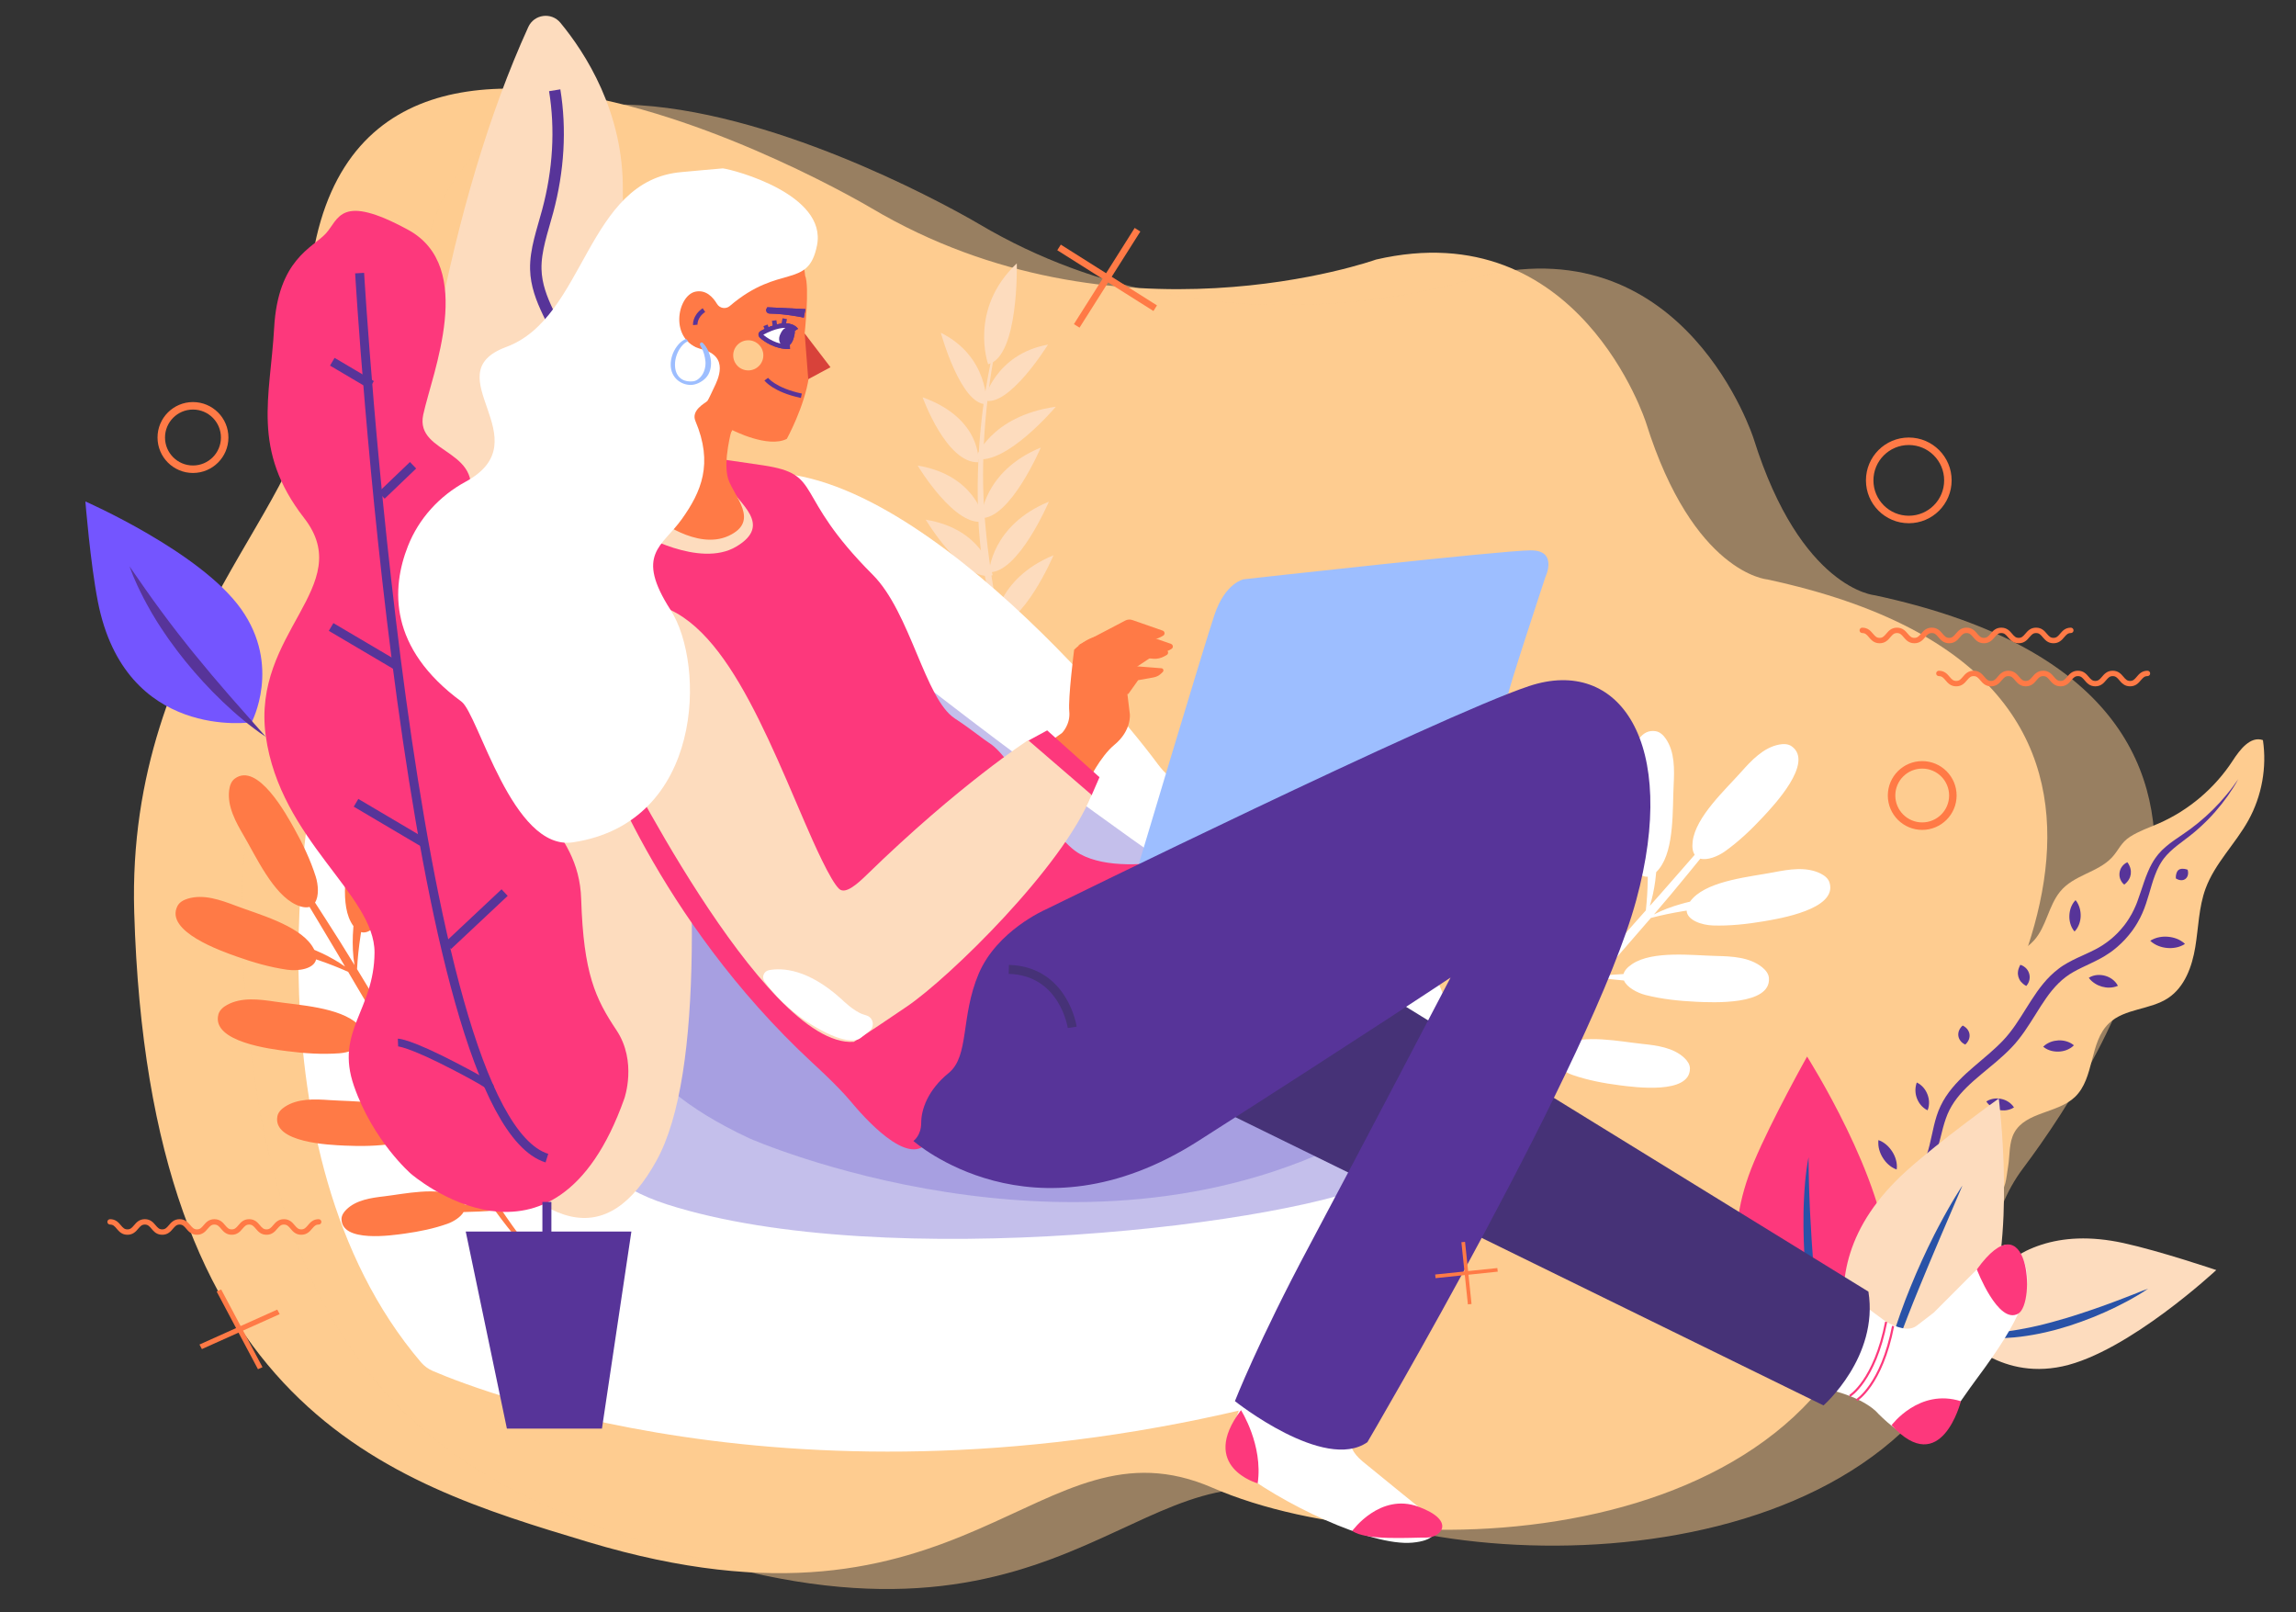 <?xml version="1.0" encoding="utf-8"?>
<!-- Generator: Adobe Illustrator 23.0.0, SVG Export Plug-In . SVG Version: 6.00 Build 0)  -->
<svg version="1.1" xmlns="http://www.w3.org/2000/svg" xmlns:xlink="http://www.w3.org/1999/xlink" x="0px" y="0px"
	 viewBox="0 0 4345.2 3051" style="enable-background:new 0 0 4345.2 3051;" xml:space="preserve">
<rect x="0" y="0" width="4345.2" height="3051" fill="#333333" stroke="none"/>
<style type="text/css">
	.st0{fill:#573499;}
	.st1{fill:#7455FF;}
	.st2{fill:#FF7A46;}
	.st3{fill:#FD387C;}
	.st4{fill:#FECC90;}
	.st5{fill:#9DBEFF;}
	.st6{opacity:0.5;fill:#FECC90;}
	.st7{fill:#FFFFFF;}
	.st8{fill:#2952A7;}
	.st9{fill:#FDDCBE;}
	.st10{opacity:0.5;fill:#8B80D8;}
	.st11{fill:none;stroke:#FF7A46;stroke-width:14.173;stroke-miterlimit:10;}
	.st12{fill:#463277;}
	.st13{fill:#D8423A;}
	.st14{fill:none;stroke:#573499;stroke-width:21.622;stroke-miterlimit:10;}
	.st15{fill:none;stroke:#573499;stroke-width:17.008;stroke-miterlimit:10;}
	.st16{fill:none;stroke:#573499;stroke-width:14.609;stroke-miterlimit:10;}
	.st17{fill:none;stroke:#463277;stroke-width:17.008;stroke-miterlimit:10;}
	.st18{fill:none;stroke:#573499;stroke-width:8.504;stroke-miterlimit:10;}
	.st19{fill:none;stroke:#FD387C;stroke-width:4;stroke-miterlimit:10;}
</style>
<g id="Camada_1">
	<rect x="-1397.9" y="112.6" class="st0" width="403.5" height="403.5"/>
	<rect x="-1397.9" y="594" class="st1" width="403.5" height="403.5"/>
	<rect x="-1397.9" y="1115.7" class="st2" width="403.5" height="403.5"/>
	<rect x="-864.1" y="1255" class="st3" width="403.5" height="403.5"/>
	<rect x="-1397.9" y="1617.2" class="st4" width="403.5" height="403.5"/>
	<rect x="-1397.9" y="2118.7" class="st5" width="403.5" height="403.5"/>
</g>
<g id="Camada_2">
	<path class="st4" d="M3625.2,2180.6c164.2-218.9,589.5-897.1-280.8-1084.2c0,0-139.8-11.2-229.2-296.3c0,0-126.8-398-511.2-308.9
		c0,0-492.4,176.5-954.6-97.2c0,0-1150.2-685.6-1063.2,329.9c18.4,215.2-347.8,473.3-332.2,1002
		c27.7,941.4,479.4,1077.6,858.2,1191.7c724.4,218.1,850.2-246.7,1182.6-102.3c371,161.1,1211.7,113.9,1272.4-486.6
		C3572.5,2275,3592.8,2223.8,3625.2,2180.6z"/>
	<path class="st6" d="M3828.8,2210.6c164.2-218.9,589.5-897.1-280.8-1084.2c0,0-139.8-11.2-229.2-296.3c0,0-126.8-398-511.2-308.9
		c0,0-492.4,176.5-954.6-97.2c0,0-1150.2-685.6-1063.2,329.9c18.4,215.2-347.8,473.3-332.2,1002
		c27.7,941.4,479.4,1077.6,858.2,1191.7c724.4,218.1,850.2-246.7,1182.6-102.3c371,161.1,1211.7,113.9,1272.4-486.6
		C3776,2305,3796.3,2253.8,3828.8,2210.6z"/>
	<path class="st7" d="M3062.7,2190c1.2-6.7-1.9-13.5-5.9-19.1c-14.9-20.5-41-29-65.4-36.3c-35.1-10.5-94.3-34.9-131.2-22.7
		c-9.5,3.1-15,7.3-17.7,11.9c-18.7-1.1-37.4-1.2-56.1,0.2c19.2-24.1,39.3-47.6,59.6-70.7l44.1-49.5c16.8-0.4,33.4-0.6,50-0.2
		c3,13.6,21.6,25.6,36.8,30.8c28.6,9.8,58.9,15.5,88.8,19.3c27.6,3.5,132.8,17.9,132.5-31.9c0-7.7-4.9-14.6-10.5-19.9
		c-20.8-19.6-51.5-23.6-79.9-26.6c-41-4.3-111.6-19.1-150,2.1c-7,3.9-11.7,7.9-14.6,12c-0.2,0-0.4,0-0.5,0
		c-16.1,1.6-32.1,4.3-47.6,8.7l39.3-44.1l87.9-99.6c1.3-1.5,2.6-3,3.9-4.5c15.7,2.4,31.5,4.1,47.2,5.5c5.6,13.1,25.2,23.4,40.8,27.4
		c31.1,7.9,63.8,11.3,95.8,12.8c29.6,1.3,142.2,7.5,137.7-45.2c-0.7-8.2-6.5-15-12.9-20.2c-23.7-19-56.6-20.6-87-21.3
		c-43.8-1-119.9-10.6-158.7,15.2c-9.8,6.5-14.9,12.9-16.6,19c-14.4,0.8-28.9,1.8-43.3,3.4c31.7-36.5,63.5-72.8,95.1-109.5
		c20.2-5.3,40.4-9.5,60.7-12.8c2.3-0.4,4.7-0.7,7-1.1c0.7,18.3,29,27.4,49.2,28.1c32.1,1.1,64.7-2.5,96.3-7.8
		c29.2-5,140.6-22.8,124.9-73.4c-2.4-7.8-9.5-13.3-16.8-17c-27.2-13.5-59.6-8.1-89.5-2.3c-43,8.3-119.4,15.1-151.9,48.5
		c-2.4,2.4-4.3,4.8-5.9,7c-5.5,1.3-10.9,2.6-16.3,4.2c-17.8,5-35.4,11.4-51.8,19.9c22-25.7,43.9-51.6,65.3-78
		c7.5-9.1,14.9-18.3,22.4-27.5c13.7,3.6,33.5-4.5,46.4-13.7c26.2-18.6,49.9-41.2,71.8-64.7c20.2-21.7,97.8-103.5,54.7-134.2
		c-6.7-4.8-15.6-4.8-23.7-3.3c-29.9,5.8-52.3,29.8-72.5,52.5c-29.1,32.7-85.7,84.5-91.2,130.8c-1.4,11.8,0.2,19.9,3.9,25.2
		c-7.5,8.6-14.9,17.2-22.4,25.7l-43.7,49.9l-18.8,21.1c4.8-15.3,8-31.2,10.2-47.1c0.7-5.6,1.3-11.2,1.8-16.7c2-1.9,4-4.2,6.1-6.9
		c28.6-36.8,24.6-113.4,26.9-157.2c1.5-30.4,2.4-63.2-14.8-88.3c-4.6-6.8-11.1-13-19.2-14.3c-52.3-8.4-54.4,104.4-55.3,134
		c-0.9,32,0.1,64.8,5.7,96.5c3.5,19.9,16.4,46.7,34.7,44.8c0,2.4,0,4.7-0.1,7.1c-0.4,18.9-1.5,37.7-3.6,56.7l-17.8,20l-83.2,94.2
		c-0.3-16-1.3-31.8-2.7-47.6c5.8-2.6,11.4-8.5,16.5-19.1c20.1-42,0-116.1-7.1-159.3c-4.9-30-11.1-62.3-33.2-83.2
		c-6-5.6-13.6-10.4-21.8-9.9c-52.9,2.9-31,113.5-25.6,142.6c5.9,31.5,13.9,63.3,26,93.1c6.1,14.9,19,32.9,32.8,36.6
		c3.8,16.5,8,32.8,13,49.1l-2.7,3.1c-42.1,48.3-84.2,96.5-125.8,145.2c3.6-19.3,4.5-39.1,3.6-58.8c0-0.2,0-0.4,0-0.5
		c3.6-3.4,7-8.6,9.9-16.1c15.6-40.9-8.9-108.8-18.8-148.8c-6.9-27.8-15.1-57.6-37.5-75.4c-6-4.8-13.5-8.7-21.2-7.6
		c-49.4,6.7-20.4,108.8-13.1,135.7c7.9,29.1,17.8,58.3,31.5,85.3c7.2,14.2,21.7,31,35.6,32.1c3.1,18.7,5.5,37.7,7.7,57
		c-15.2,17.8-30.3,35.6-45.3,53.6c-19.7,23.8-39,48-57.2,73c-1.2-18.9-3.9-37.5-7.6-56c4.2-3.3,7.5-9.4,9.3-19.2
		c6.9-38.3-25.5-93.5-40.8-126.7c-10.6-23.1-22.6-47.7-45-59.7c-6-3.2-13.2-5.4-19.7-3.2c-41.9,13.9,0,98.3,10.8,120.5
		c11.7,24.1,25.1,47.9,41.4,69.2c7.2,9.4,19.1,19.4,30,21.8c0.1,0.3,0.2,0.6,0.3,0.9c6.3,17.9,12.7,35.8,20.5,53.5
		c-7.7,10.6-15.2,21.2-22.5,32.1c-24.7,37-46.7,76-63.4,117.1c26.1-51.1,58.6-97.8,94.1-142.4c18.5,5.1,37,8.9,55.4,12.7
		c0.3,0.1,0.6,0.1,1,0.2c3.8,10.4,15.5,20.8,25.7,26.6c23.3,13.2,48.9,23.2,74.3,31.4C2965.5,2203.7,3054.8,2233.5,3062.7,2190z"/>
	<g>
		<path class="st4" d="M3463.7,2172.5c28-20.8,68.2-27.3,86.3-57.2c8.2-13.5,10.3-29.6,14.6-44.7c10.9-37.6,37.2-70.4,71.6-89.1
			c20.3-11.1,43.9-18,58.7-35.7c19.8-23.7,17.7-59.3,34.2-85.5c26.3-41.6,88.5-44.5,121-81.6c22.8-26,26.7-64.3,48.4-91.2
			c25.9-32.1,71.3-36.1,98.3-64.9c12.8-13.7,16.8-28.1,34.6-39.4c16.6-10.6,35.9-17.2,53.9-25c56.9-24.9,106.3-66.8,140.2-118.9
			c13.6-20.9,33.5-47,57.1-38.8c7.7,51.6-2.1,105.7-27.3,151.4c-24.7,44.8-63.7,81.7-81.3,129.7c-12.9,35.2-13.3,73.5-19.4,110.5
			c-6.1,37-20.1,75.7-51.3,96.4c-34,22.6-82.1,19.5-111.8,47.6c-37.9,35.8-27,104.1-64.9,139.9c-32.8,30.9-92.7,27.7-114.5,67.2
			c-10.6,19.3-8.1,42.8-11.8,64.5c-4,23.7-3.2,40.1-20.4,58.5c-15.2,16.2-37.4,26.1-45.7,48.2c-5.7,15.1-2.2,32-3.4,48
			c-3.7,48.9-49.5,83.1-93.7,104.4c-33,15.9-70.4,28.6-105.9,19.3c-31.2-8.2-55.4-32.1-78-55.1c-39-39.8-55.8-74.7-49.9-131.8
			C3407.9,2253.8,3425.7,2200.6,3463.7,2172.5z"/>
		<g>
			<path class="st0" d="M3513.7,2409c3-12.3,6.8-24.4,11.2-36.3c4.5-11.9,9.6-23.5,15.3-34.9c11.5-22.7,25.6-44.2,42-63.9
				c8.2-9.9,16.9-19.1,25.2-28.5c4.2-4.7,8.2-9.4,12.2-14.1c3.9-4.8,7.6-9.7,11-14.7c3.5-5,6.5-10.2,9.2-15.5c0.6-1.3,1.4-2.6,1.9-4
				l1.8-4.1c0.6-1.4,1.1-2.8,1.6-4.2c0.5-1.4,1.1-2.8,1.5-4.2c3.9-11.4,6.5-23.4,9.2-35.7c2.7-12.3,5.3-24.9,9.4-37.5
				c2.1-6.3,4.4-12.6,7.4-18.7c2.9-6.1,6.2-11.9,9.9-17.6c7.4-11.2,15.9-21.4,25-30.7c9.1-9.4,18.7-18,28.4-26.3
				c9.6-8.3,19.4-16.4,28.7-24.5c9.4-8.2,18.4-16.5,26.7-25.3c8.3-8.8,15.6-18.2,22.6-28.3c7-10.1,13.6-20.6,20.3-31.4
				c6.7-10.7,13.6-21.5,21.1-32.2c7.6-10.6,15.9-21,25.6-30.4c4.9-4.7,9.9-9.1,15.4-13.2c5.4-4.2,11.2-7.7,17-11
				c11.6-6.5,23.4-11.7,34.8-16.9c5.7-2.6,11.3-5.2,16.6-8l4-2.1l3.9-2.2c1.3-0.7,2.5-1.5,3.8-2.3c1.3-0.8,2.5-1.5,3.8-2.4
				c5-3.2,9.7-6.8,14.4-10.6c4.6-3.8,9-7.8,13.2-12.1c4.1-4.3,8.1-8.8,11.8-13.5c0.9-1.2,1.8-2.4,2.7-3.6c0.9-1.2,1.8-2.4,2.6-3.6
				l2.5-3.7l2.4-3.8c3.2-5.1,6.1-10.3,8.6-15.7c1.3-2.7,2.5-5.5,3.7-8.2l1.7-4.2c0.6-1.4,1.1-2.8,1.6-4.3c4.3-11.5,8-23.5,12.2-35.6
				c2.1-6.1,4.3-12.1,6.9-18.2c1.2-3,2.7-6,4-9c0.7-1.5,1.5-2.9,2.3-4.4l1.1-2.2l1.3-2.2l2.5-4.3l2.8-4.2c0.9-1.4,1.9-2.7,3-4.1
				c1-1.3,2-2.7,3.1-4c4.3-5.2,9.1-9.9,14.1-14.1c10-8.6,20.7-15.7,31.1-22.7c20.8-13.9,40.1-29.7,58-47.4
				c8.9-8.8,17.4-18.1,25.4-27.8c8.1-9.6,15.6-19.7,22.8-30.1c-6.1,11.1-12.9,21.7-20.2,32.1c-7.4,10.3-15.3,20.3-23.7,29.9
				c-8.4,9.6-17.3,18.7-26.7,27.3c-2.3,2.2-4.7,4.3-7.1,6.4c-2.4,2.1-4.9,4.1-7.3,6.2l-7.5,6c-2.5,2-5,3.9-7.6,5.8
				c-10.1,7.7-20.1,15-28.9,23.4c-4.4,4.2-8.5,8.5-12,13.2c-0.9,1.2-1.7,2.4-2.6,3.6c-0.9,1.2-1.7,2.4-2.4,3.7l-2.3,3.8l-2.1,3.9
				l-1,2l-1,2c-0.6,1.4-1.3,2.7-1.9,4.1c-1.1,2.8-2.4,5.5-3.4,8.4c-2.2,5.7-4.1,11.5-5.9,17.5c-3.6,11.9-6.9,24.1-11.1,36.4
				c-4.1,12.3-9.4,24.7-16.2,36.1l-2.6,4.3l-2.7,4.2c-0.9,1.4-1.9,2.8-2.8,4.1c-1,1.3-1.9,2.7-2.9,4c-4,5.3-8.3,10.4-12.8,15.3
				c-4.6,4.8-9.3,9.5-14.4,13.8c-1.2,1.1-2.6,2.1-3.8,3.2c-1.3,1-2.6,2.1-3.9,3.1l-4,3l-4.1,2.8c-1.4,1-2.8,1.9-4.2,2.7
				c-1.4,0.9-2.8,1.8-4.2,2.7l-4.3,2.5l-4.3,2.4c-5.8,3.1-11.6,5.9-17.4,8.7c-11.5,5.5-22.8,10.6-33.1,16.5
				c-5.2,3-10.1,6.1-14.7,9.7c-4.7,3.5-9,7.4-13.2,11.5c-8.4,8.3-16,17.6-23,27.6c-7.1,10-13.6,20.5-20.3,31.2
				c-6.7,10.7-13.5,21.5-20.9,32.2c-1.9,2.7-3.7,5.3-5.7,7.9c-2,2.6-3.9,5.3-6,7.8c-4.1,5.2-8.4,10.2-13,14.9
				c-9.1,9.5-18.7,18.2-28.4,26.5c-9.7,8.3-19.5,16.3-29.1,24.3c-9.6,8-18.9,16.1-27.6,24.7c-8.7,8.6-16.6,17.6-23.3,27.4
				c-3.3,4.9-6.4,10-9,15.2c-2.7,5.2-4.9,10.7-6.9,16.3c-4,11.3-7,23.3-10,35.6c-3,12.3-6.3,24.8-11,37.2c-0.6,1.5-1.2,3.1-1.9,4.6
				c-0.7,1.5-1.3,3.1-2,4.6l-2.2,4.5c-0.7,1.5-1.6,2.9-2.4,4.4c-3.2,5.8-6.9,11.4-10.8,16.7c-7.9,10.5-16.6,20-25.6,29.1
				c-8.9,9.1-17.9,17.8-26.4,27c-16.9,18.2-31.9,38.4-44.7,59.9c-6.4,10.7-12.3,21.9-17.5,33.3
				C3522.5,2385.4,3517.8,2397.1,3513.7,2409z"/>
		</g>
		<g>
			<path class="st0" d="M4026.1,1631.6c0.9,1.2,1.6,2.2,2.2,3.3c0.6,1.1,1.1,2.1,1.6,3.1c0.9,2,1.6,3.9,2,5.7
				c0.9,3.7,1,7.1,0.6,10.4c-0.5,3.3-1.5,6.6-3.4,9.8c-0.9,1.6-2.1,3.3-3.5,4.9c-0.7,0.8-1.5,1.7-2.4,2.5c-0.9,0.8-1.9,1.7-3.1,2.6
				c-2.3-1.8-3.8-3.7-5-5.6c-1.2-1.9-2.1-3.8-2.8-5.7c-1.3-3.8-1.5-7.7-1-11.4c0.5-3.7,1.8-7.4,4.1-10.7c1.1-1.7,2.6-3.3,4.2-4.8
				C4021.5,1634.1,4023.4,1632.7,4026.1,1631.6z"/>
		</g>
		<g>
			<path class="st0" d="M3928,1703.3c1.1,1.3,2,2.5,2.8,3.8c0.8,1.3,1.5,2.5,2.1,3.8c1.2,2.5,2.2,5,2.9,7.5c1.4,5,2,10,1.9,14.9
				c-0.1,5-1,9.9-2.7,14.8c-0.9,2.5-2,4.9-3.4,7.3c-0.7,1.2-1.5,2.4-2.4,3.7c-0.9,1.2-1.9,2.4-3.1,3.6c-1.2-1.3-2-2.5-2.9-3.8
				c-0.8-1.3-1.5-2.5-2.2-3.8c-1.2-2.5-2.2-5-2.9-7.5c-1.4-5-2-10-1.8-14.9c0.2-5,1-9.9,2.7-14.8c0.9-2.5,2-4.9,3.4-7.3
				c0.7-1.2,1.5-2.4,2.4-3.7C3925.9,1705.7,3926.8,1704.5,3928,1703.3z"/>
		</g>
		<g>
			<path class="st0" d="M4117.8,1662.2c-0.2-5,0.5-8.1,1.4-10.6c0.9-2.5,2.2-4.3,3.9-5.5c1.7-1.3,3.7-2,6.4-2.2
				c2.7-0.1,5.8,0.2,10.6,1.8c1.4,4.8,1,8.2,0.2,11.1c-0.9,2.8-2.5,4.9-4.5,6.4c-2,1.5-4.5,2.4-7.5,2.4
				C4125.3,1665.5,4122,1664.9,4117.8,1662.2z"/>
		</g>
		<g>
			<path class="st0" d="M4069.4,1780.3c1.5-1.1,2.9-1.9,4.4-2.6c1.4-0.7,2.9-1.3,4.3-1.9c2.9-1.1,5.7-1.9,8.5-2.4
				c5.6-1.1,11.1-1.3,16.6-0.8c5.5,0.5,10.9,1.7,16.2,3.7c2.7,1,5.3,2.3,7.9,3.9c1.3,0.8,2.6,1.6,3.9,2.6c1.3,1,2.6,2,3.8,3.3
				c-1.5,1.1-2.9,1.9-4.4,2.6c-1.4,0.7-2.9,1.3-4.3,1.9c-2.9,1.1-5.7,1.9-8.5,2.4c-5.6,1.1-11.1,1.3-16.6,0.8
				c-5.5-0.5-10.9-1.7-16.2-3.8c-2.7-1-5.3-2.3-7.9-3.9c-1.3-0.8-2.6-1.6-3.9-2.6C4072,1782.7,4070.7,1781.6,4069.4,1780.3z"/>
		</g>
		<g>
			<path class="st0" d="M3953.1,1850.2c2.8-1.8,5.4-2.8,8.1-3.7c2.6-0.8,5.2-1.3,7.8-1.5c5.1-0.4,10.1,0.1,14.8,1.4
				c4.7,1.3,9.3,3.4,13.4,6.4c2.1,1.5,4.1,3.3,5.9,5.3c1.8,2.1,3.6,4.3,5.1,7.3c-1.5,0.7-3,1.2-4.4,1.6c-1.4,0.4-2.8,0.7-4.1,1
				c-2.7,0.5-5.2,0.8-7.7,0.8c-4.9,0.1-9.5-0.6-14-1.8c-4.5-1.3-8.8-3.1-12.9-5.7c-2.1-1.3-4.1-2.8-6.2-4.6c-1-0.9-2-1.8-3-2.9
				C3955.1,1852.8,3954.1,1851.6,3953.1,1850.2z"/>
		</g>
		<g>
			<path class="st0" d="M3823.6,1825.7c2.8,0.8,4.8,1.9,6.7,3.2c1.8,1.2,3.4,2.6,4.7,4c2.6,2.9,4.3,6.2,5.3,9.7
				c1,3.5,1.2,7.2,0.5,11c-0.4,1.9-1,3.9-1.9,5.9c-1,2-2.2,4-4.1,6.2c-1.3-0.6-2.4-1.3-3.4-2c-1-0.7-1.9-1.4-2.7-2
				c-1.6-1.4-3-2.8-4.2-4.2c-2.3-2.9-3.8-5.9-4.7-9.1c-0.9-3.2-1.2-6.5-0.7-10.2c0.2-1.8,0.7-3.8,1.4-5.8c0.4-1,0.8-2.1,1.3-3.2
				C3822.2,1828,3822.8,1826.9,3823.6,1825.7z"/>
		</g>
		<g>
			<path class="st0" d="M3866.7,1980.7c1.2-1.2,2.3-2.2,3.5-3.1c1.2-0.9,2.4-1.7,3.5-2.4c2.4-1.4,4.7-2.6,7.1-3.5
				c4.8-1.8,9.6-2.7,14.5-3c4.9-0.2,9.7,0.2,14.7,1.6c2.5,0.7,4.9,1.6,7.4,2.8c1.2,0.6,2.5,1.3,3.7,2.1c1.3,0.8,2.5,1.7,3.8,2.8
				c-1.2,1.2-2.3,2.2-3.5,3.1c-1.2,0.9-2.4,1.7-3.5,2.4c-2.4,1.4-4.7,2.6-7.1,3.5c-4.8,1.8-9.6,2.7-14.5,2.9
				c-4.9,0.2-9.7-0.3-14.7-1.6c-2.5-0.7-4.9-1.6-7.4-2.8c-1.2-0.6-2.5-1.3-3.7-2.1C3869.3,1982.7,3868,1981.8,3866.7,1980.7z"/>
		</g>
		<g>
			<path class="st0" d="M3714.4,1940.6c1.2,0.6,2.3,1.2,3.2,1.8c1,0.6,1.8,1.3,2.5,1.9c1.5,1.3,2.8,2.7,3.7,4.1
				c2,2.8,3.1,5.7,3.5,8.7c0.4,3,0.1,6.1-1,9.3c-0.6,1.6-1.4,3.2-2.5,4.9c-0.6,0.8-1.2,1.7-1.9,2.6c-0.7,0.9-1.6,1.7-2.6,2.7
				c-1.2-0.6-2.3-1.2-3.3-1.8c-1-0.6-1.8-1.3-2.6-1.9c-1.5-1.3-2.8-2.7-3.7-4.1c-2-2.8-3.1-5.7-3.5-8.7c-0.4-3-0.1-6.1,1-9.3
				c0.6-1.6,1.4-3.2,2.5-4.9c0.6-0.8,1.2-1.7,1.9-2.6C3712.5,1942.4,3713.4,1941.5,3714.4,1940.6z"/>
		</g>
		<g>
			<path class="st0" d="M3759.1,2084.3c1.3-0.9,2.6-1.6,3.9-2.2c1.3-0.6,2.5-1.1,3.7-1.5c2.5-0.8,4.9-1.4,7.2-1.7
				c4.7-0.6,9.2-0.4,13.6,0.6c4.4,0.9,8.6,2.5,12.6,5c2,1.2,4,2.7,5.9,4.5c0.9,0.9,1.9,1.8,2.8,2.9c0.9,1,1.8,2.2,2.7,3.6
				c-1.3,0.9-2.6,1.6-3.9,2.2c-1.3,0.6-2.5,1.1-3.8,1.5c-2.5,0.8-4.9,1.4-7.2,1.7c-4.7,0.6-9.2,0.3-13.6-0.6
				c-4.4-1-8.6-2.6-12.6-5.1c-2-1.2-4-2.7-5.9-4.5c-0.9-0.9-1.9-1.8-2.8-2.9C3760.9,2086.9,3760,2085.7,3759.1,2084.3z"/>
		</g>
		<g>
			<path class="st0" d="M3627.6,2048.4c1.5,0.7,2.8,1.4,4,2.2c1.2,0.8,2.3,1.6,3.4,2.5c2.1,1.7,3.9,3.5,5.5,5.4
				c3.2,3.8,5.5,8,7.2,12.3c1.7,4.4,2.8,9,3,14c0.1,2.5,0,5-0.4,7.7c-0.2,1.3-0.5,2.7-0.8,4.1c-0.4,1.4-0.8,2.8-1.5,4.4
				c-1.5-0.7-2.8-1.4-4-2.2c-1.2-0.8-2.3-1.6-3.4-2.5c-2.1-1.7-3.9-3.5-5.5-5.4c-3.2-3.8-5.5-8-7.2-12.3c-1.7-4.4-2.7-9-2.9-14
				c-0.1-2.5,0-5,0.4-7.7c0.2-1.3,0.5-2.7,0.8-4.1C3626.5,2051.4,3626.9,2050,3627.6,2048.4z"/>
		</g>
		<g>
			<path class="st0" d="M3555,2157.4c1.7,0.5,3.2,1.2,4.7,1.9c1.4,0.7,2.8,1.5,4.1,2.3c2.6,1.6,4.9,3.4,7,5.3
				c4.2,3.8,7.7,8.1,10.6,12.7c2.9,4.6,5.2,9.6,6.7,15.1c0.8,2.7,1.3,5.6,1.6,8.6c0.1,1.5,0.2,3.1,0.2,4.7c0,1.6-0.1,3.3-0.4,5
				c-1.7-0.5-3.2-1.2-4.7-1.9c-1.5-0.7-2.8-1.5-4.1-2.3c-2.6-1.6-4.9-3.4-7-5.3c-4.2-3.8-7.7-8.1-10.5-12.7
				c-2.9-4.6-5.1-9.6-6.7-15.1c-0.8-2.7-1.3-5.6-1.6-8.6c-0.1-1.5-0.2-3.1-0.2-4.7C3554.6,2160.9,3554.7,2159.2,3555,2157.4z"/>
		</g>
		<g>
			<path class="st0" d="M3702.3,2199.3c1.7-2.6,3.5-4.5,5.4-6.2c1.9-1.6,3.8-3,5.8-4.1c4-2.2,8.1-3.5,12.4-4c4.2-0.5,8.6-0.4,13,0.8
				c2.2,0.6,4.4,1.4,6.7,2.5c2.2,1.2,4.5,2.5,6.8,4.7c-1,1.2-1.9,2.3-2.9,3.2c-1,1-1.9,1.8-2.9,2.5c-2,1.5-3.9,2.8-5.9,3.7
				c-4,2-8,3.2-12,3.7c-4.1,0.5-8.3,0.4-12.6-0.6c-2.2-0.5-4.4-1.2-6.6-2.2c-1.1-0.5-2.3-1-3.5-1.7
				C3704.7,2201,3703.5,2200.2,3702.3,2199.3z"/>
		</g>
		<g>
			<path class="st0" d="M3615.4,2311.5c1-1,2.1-1.9,3.1-2.6c1-0.7,2-1.3,3-1.9c2-1.1,3.9-1.9,5.8-2.4c3.8-1.1,7.4-1.3,11-0.9
				c3.6,0.5,7,1.6,10.4,3.7c1.7,1,3.3,2.3,4.9,3.8c0.8,0.8,1.6,1.6,2.4,2.6c0.8,0.9,1.5,2,2.3,3.3c-1,1-2.1,1.9-3.1,2.6
				c-1,0.7-2,1.3-3,1.9c-2,1.1-3.9,1.9-5.8,2.4c-3.8,1.1-7.4,1.3-11,0.8c-3.6-0.5-7-1.6-10.4-3.7c-1.7-1-3.3-2.3-4.9-3.8
				c-0.8-0.8-1.6-1.6-2.4-2.6C3616.9,2313.8,3616.2,2312.7,3615.4,2311.5z"/>
		</g>
		<g>
			<path class="st0" d="M3448.3,2232.7c1.3,0.9,2.5,1.9,3.5,2.8c1.1,0.9,2,1.9,2.9,2.9c1.7,1.9,3.2,3.9,4.5,5.8
				c2.6,3.9,4.3,7.9,5.6,12.1c1.2,4.2,2,8.5,2,13.2c0,2.3-0.2,4.8-0.6,7.3c-0.2,1.3-0.5,2.6-0.8,4c-0.3,1.4-0.8,2.8-1.4,4.3
				c-3-1.2-5.4-2.7-7.5-4.4c-2.1-1.7-3.9-3.5-5.5-5.5c-3.1-3.9-5.3-8.3-6.7-12.8c-1.3-4.6-1.9-9.4-1.4-14.4c0.2-2.5,0.8-5,1.6-7.6
				C3445.4,2237.9,3446.4,2235.3,3448.3,2232.7z"/>
		</g>
	</g>
	<g>
		<g>
			<path class="st3" d="M3319.5,2198.4c33.6-80,100.4-199.1,100.4-199.1s149,234.2,153.3,388.9c4.3,154.7-120.2,220.9-120.2,220.9
				S3197.6,2488.4,3319.5,2198.4z"/>
			<g>
				<path class="st8" d="M3422.7,2189.7l0,6.6c0,2.2,0,4.4,0.1,6.6c0,4.4,0.1,8.8,0.2,13.2c0.1,4.4,0.2,8.8,0.3,13.2l0.1,6.6
					l0.2,6.6l0.4,13.1l0.5,13.1c0.2,4.4,0.3,8.7,0.5,13.1c0.2,4.4,0.5,8.7,0.6,13.1c1.7,35,4.1,69.9,6.7,104.7l2.3,26.1
					c0.6,8.7,1.6,17.4,2.4,26.1l1.2,13.1l0.6,6.5c0.2,2.2,0.4,4.4,0.6,6.5l1.4,13.1l1.3,13.1l1.3,13.1l1.5,13.1
					c1,8.7,1.9,17.4,2.8,26.2c1.9,17.5,4,34.9,5.4,52.5c-1.2-4.2-2.3-8.5-3.5-12.8l-3.3-12.8c-1.1-4.3-2.1-8.6-3.2-12.8
					c-1.1-4.3-2.1-8.6-3-12.9c-1.8-8.6-3.6-17.2-5.4-25.9l-2.6-13c-0.8-4.3-1.5-8.7-2.2-13l-2.2-13l-2.1-13.1
					c-0.7-4.3-1.2-8.7-1.8-13.1l-1.7-13.1c-1.1-8.8-2.2-17.5-3-26.3l-2.5-26.4c-2.7-35.2-4-70.5-3.4-105.8
					c0.2-8.8,0.4-17.6,0.9-26.5l0.7-13.2l1-13.2l0.5-6.6l0.7-6.6c0.5-4.4,0.9-8.8,1.5-13.2
					C3419.7,2207.1,3420.9,2198.4,3422.7,2189.7z"/>
			</g>
		</g>
		<g>
			<path class="st9" d="M4018.4,2352.1c69.7,15.2,175.9,51.2,175.9,51.2s-166.7,155.5-291,182.2c-124.3,26.7-196.4-63.9-196.4-63.9
				S3765.8,2297.2,4018.4,2352.1z"/>
			<g>
				<path class="st8" d="M4065.5,2438.4c-3.2,2.3-6.5,4.4-9.8,6.5c-3.3,2.1-6.7,4.1-10,6.1c-6.7,4-13.6,7.9-20.5,11.6
					c-13.8,7.4-28,14.3-42.3,20.7c-14.4,6.4-29,12.3-43.8,17.6c-7.4,2.7-14.9,5.2-22.4,7.7c-7.5,2.3-15.1,4.6-22.7,6.7l-5.7,1.6
					c-1.9,0.5-3.8,1-5.7,1.4c-3.8,0.9-7.7,2-11.5,2.8l-11.6,2.5c-1.9,0.4-3.9,0.8-5.8,1.1l-5.8,1.1c-15.6,2.7-31.3,4.9-47.1,5.7
					c-2,0.1-3.9,0.3-5.9,0.4l-5.9,0.1l-5.9,0.1c-1,0-2,0.1-3,0l-3-0.1l-11.9-0.3l-11.9-0.9l-3-0.3c-1-0.1-2-0.3-2.9-0.4l-5.9-0.8
					l-5.9-0.8c-1.9-0.3-3.9-0.8-5.8-1.2l-5.8-1.2l-2.9-0.6c-1-0.2-1.9-0.5-2.9-0.8c-3.8-1.1-7.6-2.2-11.3-3.3
					c3.9,0.3,7.8,0.7,11.7,1c1,0.1,1.9,0.2,2.9,0.3l2.9,0.1l5.8,0.2l5.8,0.2l5.8,0l5.8,0c1,0,1.9,0,2.9,0l2.9-0.1l11.6-0.5l11.5-0.9
					l2.9-0.2l2.9-0.3l5.7-0.6l5.7-0.6c1.9-0.2,3.8-0.5,5.7-0.8c15.3-2,30.4-4.8,45.5-8c3.8-0.9,7.5-1.6,11.3-2.5l11.2-2.7
					c3.7-0.9,7.5-1.9,11.2-2.9c1.9-0.5,3.7-0.9,5.6-1.5l5.6-1.6c14.9-4,29.7-8.5,44.4-13.3c14.7-4.8,29.4-9.8,44-15
					c14.6-5.2,29.2-10.7,43.7-16.3c7.3-2.8,14.5-5.7,21.8-8.5c3.6-1.4,7.3-2.9,10.9-4.4C4058.2,2441.4,4061.8,2439.9,4065.5,2438.4z
					"/>
			</g>
		</g>
		<g>
			<path class="st9" d="M3608.2,2215.4c64.1-57.8,174.5-136.7,174.5-136.7s35.1,273.7-26.4,414.8c-61.5,141.1-201.5,148-201.5,148
				S3375.8,2424.9,3608.2,2215.4z"/>
			<g>
				<path class="st8" d="M3714,2243.2l-42.3,98.8c-14,32.9-27.8,65.8-41.3,98.8c-13.6,33-26.4,66.3-39.1,99.7l-4.7,12.6l-4.7,12.5
					c-1.7,4.2-3,8.4-4.5,12.6l-4.5,12.6l-4.6,12.6c-1.5,4.2-2.9,8.5-4.4,12.7l-4.4,12.7c-1.5,4.2-3,8.5-4.6,12.7
					c0.7-4.4,1.6-8.8,2.3-13.3l2.5-13.2l1.3-6.6c0.5-2.2,0.8-4.4,1.4-6.6l3.1-13.1c2.2-8.7,4.2-17.5,6.6-26.2l3.7-13l3.8-13
					c10.6-34.4,22.5-68.4,36.2-101.6c13.6-33.3,28.5-66.1,44.7-98.1l6.2-12c2.1-4,4.1-8,6.3-11.9c4.3-7.9,8.5-15.8,13-23.6l6.7-11.7
					c2.3-3.9,4.6-7.7,6.9-11.6c2.3-3.8,4.7-7.7,7.1-11.5c1.2-1.9,2.4-3.8,3.6-5.7C3711.5,2247,3712.8,2245.1,3714,2243.2z"/>
			</g>
		</g>
	</g>
	<g>
		<path class="st9" d="M1780.5,629.6c0,0,37.6,137.3,86.4,135.2C1866.9,764.8,1871.7,675.3,1780.5,629.6z"/>
		<path class="st9" d="M1983.3,652.1c0,0-74.8,121.1-121,105.3C1862.3,757.4,1882.9,670.2,1983.3,652.1z"/>
		<path class="st9" d="M1924.3,498.4c0,0,4.4,176-54.2,190.9C1870.1,689.2,1832.5,585,1924.3,498.4z"/>
		<path class="st9" d="M1746.1,751.8c0,0,44.8,125.5,105.7,122.9C1851.8,874.7,1859,792.4,1746.1,751.8z"/>
		<path class="st9" d="M1998.2,769.6c0,0-94.7,112.3-152.1,98.4C1846.1,868,1873,787.6,1998.2,769.6z"/>
		<path class="st9" d="M1736.7,881c0,0,72.1,120.5,126.6,105.1C1863.2,986.1,1849.2,899.6,1736.7,881z"/>
		<path class="st9" d="M1969.7,846.9c0,0-57.8,135.8-113.3,133.5C1856.4,980.4,1860.7,891.7,1969.7,846.9z"/>
		<path class="st9" d="M1752,983.4c0,0,72.1,120.5,126.6,105.1C1878.6,1088.5,1864.5,1001.9,1752,983.4z"/>
		<path class="st9" d="M1985,949.3c0,0-57.8,135.8-113.3,133.5C1871.7,1082.8,1876,994,1985,949.3z"/>
		<path class="st9" d="M1760.8,1084.8c0,0,72.1,120.5,126.6,105.1C1887.3,1189.9,1873.3,1103.4,1760.8,1084.8z"/>
		<path class="st9" d="M1993.8,1050.7c0,0-57.8,135.8-113.3,133.5C1880.5,1184.2,1884.8,1095.5,1993.8,1050.7z"/>
		<path class="st9" d="M1897.2,603.2c-7.1,25.5-12.5,51.5-17.2,77.5c-4.7,26.1-8.5,52.3-11.4,78.5c-6.1,52.5-8.8,105.4-8,158.2
			c0.9,52.8,6.4,105.3,13.6,157.5c7.1,52.2,18.6,103.7,32.3,155l-1.2,0.4c-10-24.6-19.3-49.7-26.2-75.4c-3.9-12.8-6.6-25.8-9.9-38.8
			c-1.4-6.5-2.7-13.1-4-19.6c-1.4-6.5-2.6-13.1-3.7-19.7c-4.8-26.3-7.3-52.9-9.2-79.5c-1.6-26.6-2.1-53.3-2-79.9
			c0.5-53.3,4.5-106.4,11.9-159.1c3.8-26.3,8.5-52.5,14-78.5c5.6-26,11.9-51.8,19.8-77.1L1897.2,603.2z"/>
	</g>
	<path class="st2" d="M208.3,2317.2c5.6,0,8.3,2.8,12.6,7.9c4.3,5.1,9.7,11.4,20.3,11.4c10.6,0,16-6.3,20.3-11.4
		c4.3-5,7-7.9,12.6-7.9c5.6,0,8.3,2.8,12.6,7.9c4.3,5.1,9.7,11.4,20.3,11.4c10.6,0,16-6.3,20.3-11.4c4.3-5,7-7.9,12.6-7.9
		c5.6,0,8.3,2.8,12.6,7.9c4.3,5.1,9.7,11.4,20.3,11.4c10.6,0,16-6.3,20.3-11.4c4.3-5,7-7.9,12.6-7.9c5.6,0,8.3,2.8,12.6,7.9
		c4.3,5.1,9.7,11.4,20.3,11.4c10.6,0,16-6.3,20.3-11.4c4.3-5,7-7.9,12.6-7.9c5.6,0,8.3,2.8,12.6,7.9c4.3,5.1,9.7,11.4,20.3,11.4
		c10.6,0,16-6.3,20.3-11.4c4.3-5,7-7.9,12.6-7.9c5.6,0,8.3,2.8,12.6,7.9c4.3,5.1,9.7,11.4,20.3,11.4c10.6,0,16-6.3,20.3-11.4
		c4.3-5,7-7.9,12.6-7.9c2.8,0,5.1-2.3,5.1-5.1s-2.3-5.1-5.1-5.1c-10.6,0-16,6.3-20.3,11.4c-4.3,5-7,7.9-12.6,7.9
		c-5.6,0-8.3-2.8-12.6-7.9c-4.3-5.1-9.7-11.4-20.3-11.4c-10.6,0-16,6.3-20.3,11.4c-4.3,5-7,7.9-12.6,7.9c-5.6,0-8.3-2.8-12.6-7.9
		c-4.3-5.1-9.7-11.4-20.3-11.4c-10.6,0-16,6.3-20.3,11.4c-4.3,5-7,7.9-12.6,7.9c-5.6,0-8.3-2.8-12.6-7.9
		c-4.3-5.1-9.7-11.4-20.3-11.4c-10.6,0-16,6.3-20.3,11.4c-4.3,5-7,7.9-12.6,7.9c-5.6,0-8.3-2.8-12.6-7.9
		c-4.3-5.1-9.7-11.4-20.3-11.4c-10.6,0-16,6.3-20.3,11.4c-4.3,5-7,7.9-12.6,7.9c-5.6,0-8.3-2.8-12.6-7.9
		c-4.3-5.1-9.7-11.4-20.3-11.4c-10.6,0-16,6.3-20.3,11.4c-4.3,5-7,7.9-12.6,7.9c-5.6,0-8.3-2.8-12.6-7.9
		c-4.3-5.1-9.7-11.4-20.3-11.4c-2.8,0-5.1,2.3-5.1,5.1S205.5,2317.2,208.3,2317.2z"/>
	<path class="st7" d="M592.7,1485.1c0,0-139.2,690,204.1,1092.8c6.1,7.1,13.8,12.7,22.4,16.4c99.5,42.6,751.8,295.4,1662.5,39.7
		c0,0,480.2-164.1,256.8-734.1c-223.4-569.9-437.7-305.5-547.1-453.7s-583.1-692-861.8-517.5S592.7,1485.1,592.7,1485.1z"/>
	<path class="st10" d="M1345.3,1658.4l-69-3.8c0,0-424.8,493.2-13.5,624.6s1193.3,37.2,1359.3-48.6c166-85.8,405-106.8,45-302.4
		s-926-639.2-926-639.2L1345.3,1658.4z"/>
	<path class="st10" d="M1335.2,1633.5c0,0-409.7,291,83.8,520.9c0,0,615.1,270.7,1140.1,0c0,0-724.9-519.2-909-476.7
		C1466.1,1720.2,1335.2,1633.5,1335.2,1633.5z"/>
	<g>
		<polygon class="st2" points="2043,620 2032.4,613.3 2086.6,527.6 2000.9,473.5 2007.6,462.9 2093.3,517 2147.4,431.3 
			2158.1,438.1 2103.9,523.7 2189.6,577.9 2182.9,588.5 2097.2,534.4 		"/>
	</g>
	<g>
		<polygon class="st2" points="496.8,2587.1 488.2,2590.9 451.4,2521.7 382.1,2552.8 377.5,2544.2 446.8,2513.1 410,2443.8 
			418.6,2440 455.4,2509.2 524.7,2478.1 529.3,2486.7 460,2517.8 		"/>
	</g>
	<path class="st2" d="M3524.3,1197.9c5.6,0,8.3,2.8,12.6,7.9c4.3,5.1,9.7,11.4,20.3,11.4c10.6,0,16-6.3,20.3-11.4
		c4.3-5,7-7.9,12.6-7.9c5.6,0,8.3,2.8,12.6,7.9c4.3,5.1,9.7,11.4,20.3,11.4s16-6.3,20.3-11.4c4.3-5,7-7.9,12.6-7.9
		c5.6,0,8.3,2.8,12.6,7.9c4.3,5.1,9.7,11.4,20.3,11.4c10.6,0,16-6.3,20.3-11.4c4.3-5,7-7.9,12.6-7.9c5.6,0,8.3,2.8,12.6,7.9
		c4.3,5.1,9.7,11.4,20.3,11.4c10.6,0,16-6.3,20.3-11.4c4.3-5,7-7.9,12.6-7.9c5.6,0,8.3,2.8,12.6,7.9c4.3,5.1,9.7,11.4,20.3,11.4
		c10.6,0,16-6.3,20.3-11.4c4.3-5,7-7.9,12.6-7.9c5.6,0,8.3,2.8,12.6,7.9c4.3,5.1,9.7,11.4,20.3,11.4c10.6,0,16-6.3,20.3-11.4
		c4.3-5,7-7.9,12.6-7.9c2.8,0,5.1-2.3,5.1-5.1s-2.3-5.1-5.1-5.1c-10.6,0-16,6.3-20.3,11.4c-4.3,5-7,7.9-12.6,7.9
		c-5.6,0-8.3-2.8-12.6-7.9c-4.3-5.1-9.7-11.4-20.3-11.4c-10.6,0-16,6.3-20.3,11.4c-4.3,5-7,7.9-12.6,7.9c-5.6,0-8.3-2.8-12.6-7.9
		c-4.3-5.1-9.7-11.4-20.3-11.4c-10.6,0-16,6.3-20.3,11.4c-4.3,5-7,7.9-12.6,7.9c-5.6,0-8.3-2.8-12.6-7.9
		c-4.3-5.1-9.7-11.4-20.3-11.4c-10.6,0-16,6.3-20.3,11.4c-4.3,5-7,7.9-12.6,7.9c-5.6,0-8.3-2.8-12.6-7.9
		c-4.3-5.1-9.7-11.4-20.3-11.4c-10.6,0-16,6.3-20.3,11.4c-4.3,5-7,7.9-12.6,7.9c-5.6,0-8.3-2.8-12.6-7.9
		c-4.3-5.1-9.7-11.4-20.3-11.4c-10.6,0-16,6.3-20.3,11.4c-4.3,5-7,7.9-12.6,7.9c-5.6,0-8.3-2.8-12.6-7.9
		c-4.3-5.1-9.7-11.4-20.3-11.4c-2.8,0-5.1,2.3-5.1,5.1S3521.5,1197.9,3524.3,1197.9z"/>
	<path class="st2" d="M3669.3,1279.4c5.6,0,8.3,2.8,12.6,7.9c4.3,5.1,9.7,11.4,20.3,11.4c10.6,0,16-6.3,20.3-11.4
		c4.3-5,7-7.9,12.6-7.9c5.6,0,8.3,2.8,12.6,7.9c4.3,5.1,9.7,11.4,20.3,11.4s16-6.3,20.3-11.4c4.3-5,7-7.9,12.6-7.9
		c5.6,0,8.3,2.8,12.6,7.9c4.3,5.1,9.7,11.4,20.3,11.4c10.6,0,16-6.3,20.3-11.4c4.3-5,7-7.9,12.6-7.9c5.6,0,8.3,2.8,12.6,7.9
		c4.3,5.1,9.7,11.4,20.3,11.4c10.6,0,16-6.3,20.3-11.4c4.3-5,7-7.9,12.6-7.9c5.6,0,8.3,2.8,12.6,7.9c4.3,5.1,9.7,11.4,20.3,11.4
		c10.6,0,16-6.3,20.3-11.4c4.3-5,7-7.9,12.6-7.9c5.6,0,8.3,2.8,12.6,7.9c4.3,5.1,9.7,11.4,20.3,11.4c10.6,0,16-6.3,20.3-11.4
		c4.3-5,7-7.9,12.6-7.9c2.8,0,5.1-2.3,5.1-5.1s-2.3-5.1-5.1-5.1c-10.6,0-16,6.3-20.3,11.4c-4.3,5-7,7.9-12.6,7.9
		c-5.6,0-8.3-2.8-12.6-7.9c-4.3-5.1-9.7-11.4-20.3-11.4c-10.6,0-16,6.3-20.3,11.4c-4.3,5-7,7.9-12.6,7.9c-5.6,0-8.3-2.8-12.6-7.9
		c-4.3-5.1-9.7-11.4-20.3-11.4c-10.6,0-16,6.3-20.3,11.4c-4.3,5-7,7.9-12.6,7.9c-5.6,0-8.3-2.8-12.6-7.9
		c-4.3-5.1-9.7-11.4-20.3-11.4c-10.6,0-16,6.3-20.3,11.4c-4.3,5-7,7.9-12.6,7.9c-5.6,0-8.3-2.8-12.6-7.9
		c-4.3-5.1-9.7-11.4-20.3-11.4c-10.6,0-16,6.3-20.3,11.4c-4.3,5-7,7.9-12.6,7.9c-5.6,0-8.3-2.8-12.6-7.9
		c-4.3-5.1-9.7-11.4-20.3-11.4c-10.6,0-16,6.3-20.3,11.4c-4.3,5-7,7.9-12.6,7.9c-5.6,0-8.3-2.8-12.6-7.9
		c-4.3-5.1-9.7-11.4-20.3-11.4c-2.8,0-5.1,2.3-5.1,5.1S3666.5,1279.4,3669.3,1279.4z"/>
	<path class="st2" d="M1095.7,2035.9c-6.2-3.3-13.7-2.4-20.4-0.2c-24.6,8-41,30.7-55.7,52c-21.2,30.7-63.5,80.5-63.2,120.2
		c0.1,10.2,2.3,16.9,6,20.9c-6.9,17.8-12.9,35.9-17.4,54.5c-17.3-26.2-33.8-53.1-49.9-80.1l-34.1-58.4c4.9-16.5,10-32.6,15.5-48.6
		c14.1,1.3,31.7-13,41.4-26c18.5-24.7,33.5-52.3,46.6-80.1c12.1-25.7,59.1-123.2,10.7-138.6c-7.5-2.4-15.7,0.2-22.6,4
		c-25.6,14-39.1,42.5-50.9,69.2c-17,38.4-53.6,102.3-45.1,146.2c1.6,8.1,4,13.9,7.1,17.9c0,0.2-0.1,0.4-0.1,0.5
		c-3.5,16.1-5.9,32.5-6.5,48.9l-30.4-52l-69.1-116.6c-1-1.7-2.1-3.4-3.1-5.2c7.3-14.5,13.9-29.2,20.2-44.1
		c14.5-1.3,30.6-17.1,39.4-31c17.4-27.7,31-58.3,42.5-88.9c10.6-28.3,52-135.6-0.7-147.8c-8.2-1.9-16.6,1.6-23.6,6.1
		c-25.9,17.1-37.7,48.4-48,77.7c-14.7,42.2-47.9,113-35.1,158.8c3.2,11.5,7.9,18.5,13.2,22.1c-3.8,14.3-7.3,28.6-10.3,43.1
		c-25.4-42.2-50.7-84.5-76.4-126.6c1.2-21.3,3.4-42.2,6.6-62.9c0.4-2.4,0.8-4.7,1.1-7.1c18,5.1,35.7-19.5,42.7-38.9
		c11.1-30.8,17.9-63.6,22.6-95.9c4.3-29.9,22-143.6-32-144.3c-8.4-0.1-15.9,5-21.8,11c-21.7,22.2-26.6,55.3-30.4,86.1
		c-5.5,44.4-22.9,120.6-0.6,162.6c1.6,3.1,3.3,5.7,5,8c-0.5,5.7-0.9,11.4-1.1,17.1c-0.7,18.9-0.1,38,3.1,56.6
		c-18-29.5-36.3-58.8-55.1-87.8c-6.5-10.1-13.1-20.3-19.6-30.4c7.8-12.1,6.2-34,1.3-49.3c-9.9-31.2-24.3-61.4-40.2-90
		c-14.7-26.4-69.7-127.4-113-95.2c-6.7,5-9.6,13.7-10.6,22c-3.8,30.8,12.5,60.1,28.2,86.9c22.6,38.6,55.1,109.7,98.3,129.6
		c11,5.1,19.4,6,25.6,4.2c6,9.9,12,19.9,17.9,29.8l34.7,58.1L653,1829c-13.4-9.5-27.8-17.6-42.5-24.7c-5.2-2.5-10.4-4.8-15.7-7
		c-1.2-2.6-2.8-5.2-4.7-8.1c-26.7-39.3-102.3-59.5-144.1-75.4c-29-11-60.6-22.2-90.3-13.4c-8,2.4-16.1,6.6-19.9,14.1
		c-24.6,48.1,84.2,85.6,112.6,95.7c30.8,11,62.9,20.2,95.4,24.8c20.4,2.9,50.5-1.3,54.4-19.6c2.3,0.8,4.6,1.5,6.8,2.3
		c18.2,6.3,36.1,13.3,53.9,21.3l13.8,23.5l65.3,110.3c-15.6-4.7-31.3-8.7-47-12.3c-0.7-6.4-4.7-13.8-13.3-22
		c-34.5-32.7-112.6-36.5-156.8-43.1c-30.7-4.6-63.9-8.8-91.1,6.1c-7.3,4-14.3,9.9-16.5,18c-13.8,52.2,100.4,65.8,130.4,69.6
		c32.4,4.2,65.8,6.4,98.5,4c16.4-1.2,37.9-8.1,45.8-20.3c17.2,1.5,34.4,2.6,51.7,2.8l2.1,3.6c33.7,56,67.2,112,101.4,167.7
		c-17.6-9.6-36.5-16.6-55.9-22c-0.2,0-0.4-0.1-0.5-0.1c-2.1-4.6-6.1-9.5-12.5-14.6c-34.8-28-108.4-25.6-150.3-28.5
		c-29.1-2-60.6-3.4-85,12.7c-6.6,4.3-12.7,10.4-14.1,18.1c-9,50,99.2,54,127.6,55.3c30.7,1.4,62.2,1,92.6-3.8
		c16.1-2.5,36.9-11.3,42.3-24.5c19.2,2.9,38.3,6.5,57.7,10.5c12.5,20.3,25,40.6,37.8,60.8c16.9,26.6,34.3,52.9,52.9,78.4
		c-18.7-4.8-37.6-8-56.7-10.2c-1.9-5.1-6.7-10.2-15.7-15.1c-35-18.8-98.7-4.6-135.8-0.2c-25.7,3-53.4,6.9-72,25
		c-5,4.9-9.3,11.1-9.3,18.1c0.3,45.1,95.3,30.9,120.3,27.4c27-3.8,54.4-9.3,80.2-18.5c11.3-4,24.9-12.4,30.5-22.2c0.3,0,0.7,0,1,0
		c19.3-0.5,38.8-1.1,58.4-3c7.8,10.8,15.8,21.4,24.1,31.9c28.2,35.6,59.1,69.1,93.7,98.3c-41.4-41.3-76.5-87.6-108.6-136
		c10.8-16.3,20.3-33.1,29.7-49.8c0.2-0.3,0.3-0.6,0.5-0.9c11.3-0.4,25.1-8.5,33.9-16.6c20.1-18.5,37.8-40.1,53.8-62.3
		C1078.4,2134.7,1135.4,2057.3,1095.7,2035.9z"/>
	<circle class="st11" cx="3612.4" cy="909" r="74"/>
	<circle class="st11" cx="365.2" cy="827.9" r="60"/>
	<circle class="st11" cx="3637.8" cy="1505.3" r="58"/>
	<g id="Camada_3">
	</g>
	<polygon class="st0" points="881.4,2330.4 1194.9,2330.4 1139.2,2703.3 959.3,2703.3 	"/>
	<path class="st7" d="M2361.5,2632.1c0,0,194.8,42.1,227,22.3l-24.2,51.9c0,0-27.2,24.7,14.8,59.4c42.1,34.6,118.7,96.5,118.7,96.5
		s54.4,49.5-24.7,56.9s-249.8-74.2-336.4-143.5C2336.7,2775.6,2304.6,2743.4,2361.5,2632.1z"/>
	<path class="st5" d="M2855.3,1311.5c-7.1,11.9,69.3-219.4,69.3-219.4s24.8-50.7-27.5-50.7c-52.3-0.1-543.6,54.8-543.6,54.8
		s-34.6,6.5-55,66.9c-20.4,60.4-148.1,487.9-148.1,487.9s46.5-5.3,127.4-14L2855.3,1311.5z"/>
	<path class="st2" d="M2129.2,1276.5l9,74.6c0,0,3.9,31-29.2,58.3c-27.6,22.8-49.8,70-49.8,70l-89-64.1l39.6-28.3
		c0,0,16.3-15.9,13.8-40.9c-2.5-25,9.2-116.6,9.2-116.6s25.1-26.3,52.3-26.3s59.5-5.8,59.5-5.8s43.3,7.9,58.2,30.2"/>
	<path class="st7" d="M3659.8,2483.7l108.6-108.8c-5.2,4.9,30.3-45.8,56.2,0c31.5,55.6-1.1,123.3-83.7,234.2
		c-70.5,94.6-89.9,161.9-186.4,65.9c0,0-23.5-31.2-103.6-47.8l55-173l63.7,47.1c19.4,9.8,42.7,20.1,59.4,6.1
		C3629.3,2507.2,3659.5,2483.9,3659.8,2483.7z"/>
	<path class="st9" d="M999.8,51.1c11.1-24.3,43.7-28.6,60.7-8.1c46.7,56.4,119.9,168.8,118.2,317.8
		c-2.5,218.3,246.2,1504.7,63.8,1835.3c-92.5,167.7-214.7,144.1-382.9-90.9C695.4,1876,698.5,711.8,999.8,51.1z"/>
	<path class="st3" d="M777.6,2221c0,0,270.4,234.9,404-142.4c0,0,24.7-69.8-15-129.3s-62.3-106.8-66.7-247.7
		c-4.4-140.9-124.6-170.9-168.4-362c-43.8-191.2-98.9-261.1-50.2-376.6C930,847.6,784,863.3,801,784.6s100.8-279.3-28.6-349.7
		s-130.9-20.2-155.7,6.9c-24.8,27.1-90.7,48.6-97.9,178.9s-43.6,230.3,56.8,359.6s-100,215.9-72.6,412.6s206.5,300.1,205.8,409.7
		c-0.7,109.6-75.1,148.2-38.9,252.4C706.1,2159.2,777.6,2221,777.6,2221z"/>
	<path class="st12" d="M2264.5,2078L3451,2659.4c0,0,104.8-91.6,85-215.3l-1012-623.3L2264.5,2078z"/>
	<path class="st3" d="M1131.6,1412.7c0,0,109.8,324,406.1,598.6c0,0,46.5,42.1,71.3,71.7c24.7,29.7,108.8,126.2,145.9,79.2
		c37.1-47,163.3-254.5,192.9-368.4c29.7-113.9,400.7-197.9,400.7-197.9s-206.5,73.2-304.1,20.4c-58.3-31.5-123.9-180.3-172.2-210.3
		c-11.1-6.9-34.3-26.3-65.1-46.4c-56.8-37.1-84-200.5-155.4-272c-154.5-154.6-91.6-189.6-207.6-207.1
		c-67.7-10.2-209.9-29.9-209.9-29.9l-149.7,379.1L1131.6,1412.7z"/>
	<path class="st0" d="M1728.6,2159c0,0,225.1,200.4,539.2,0s477.4-309.2,477.4-309.2s-170.7,326.5-267.1,507.1
		c-96.5,180.6-141,294.4-141,294.4s169.1,134.6,250.7,77.7c0,0,427-725.7,508.6-1025c81.6-299.3-32.2-462.6-202.8-405.7
		c-170.7,56.9-915.2,423-915.2,423s-91.5,39.6-126.2,121.2c-34.6,81.6-17.3,155.8-56.9,188c-39.6,32.2-51.9,69.3-51.9,94
		S1728.6,2159,1728.6,2159z"/>
	<path class="st2" d="M1377.4,919.2c0,0-22.8-54.1,8.6-105.3c0,0,67.7,34.9,103.1,16.5c0,0,33.8-61.4,41.7-117.3l29.4-25l-37.4-57
		c0,0,9.6-88.9,0.9-109.6c0,0-7.1-92.4-55.5-84.1c0,0-192.2-50.5-241.4,140c0,0-23.2,62.1,25.7,131.6l35.6,30.4L1178,908.4
		C1178,908.4,1277.2,1017.8,1377.4,919.2z"/>
	<polygon class="st13" points="1522.9,631.1 1529.6,717.5 1571.7,694.9 	"/>
	<path class="st14" d="M993.7,1530.1c-29.8-92.3,22.9-200.7,24.6-301.1c1.4-87.2-35.8-170.2-10.2-258.1
		c13.1-44.9,41.8-87.2,58.9-131.6c22.1-57.1,24.4-117.3,6.5-169.7c-18.5-54.2-58-101.1-59.5-160.1c-0.9-36.1,12.7-73.2,22.5-109.9
		c20.7-77,25.3-155.1,13.3-228.8"/>
	<path class="st14" d="M1069.6,1832.1"/>
	<path class="st14" d="M1121.3,2065.7"/>
	<path class="st15" d="M680.6,516.8c0,0,93.6,1593.3,354.4,1674.7"/>
	<line class="st15" x1="1035" y1="2274.4" x2="1035" y2="2369.1"/>
	<line class="st15" x1="800.4" y1="1593.9" x2="673.8" y2="1519.1"/>
	<line class="st15" x1="753.2" y1="1261.1" x2="626.6" y2="1186.4"/>
	<line class="st15" x1="703.2" y1="728.4" x2="628.9" y2="684.5"/>
	<line class="st15" x1="955" y1="1689" x2="847.8" y2="1789.6"/>
	<line class="st15" x1="781.7" y1="880.4" x2="722.1" y2="937.5"/>
	<path class="st16" d="M753.2,1972.8c0,0,19.4-0.8,109.3,46s60.1,37.8,60.1,37.8"/>
	<path class="st3" d="M1981.8,1382.1l99,88.6l-15,34.4c0,0-52.5,9-120-103.5L1981.8,1382.1z"/>
	<path class="st9" d="M1159.6,1406c0,0,285.3,578,456.3,565.4c0,0,21.3-13,100.7-67c79.4-54,295-263.5,349.2-400.3l-120-103.5
		c0,0-130,83.8-305.9,255.2c-16.6,16.1-39.7,37.2-51.7,26.3c-16.5-15-48.3-86.8-65.3-126.3c-91-212.1-179.1-432.4-333.7-414.7"/>
	<path class="st7" d="M1446.8,1857c-5.8-8-1.3-19.3,8.5-21.2c25.1-4.7,74.3-2.6,138,55.6c0,0,22,22,40,28c2.2,0.7,4.3,1.4,6.5,2.1
		c13,3.9,16.3,20.8,5.7,29.3l-15.1,12c-0.6,0.4-1.1,0.8-1.6,1.2c-3.4,3-23.5,16.2-88-22.1C1491.9,1913,1461.3,1877,1446.8,1857z"/>
	<path class="st9" d="M1380.8,813.9c0,0-18.7,71-1.5,104.7s84.4,73.7,14.3,115.6c-70.1,41.9-185.3-26.5-185.3-26.5l108.3-157.1
		L1380.8,813.9z"/>
	<path class="st2" d="M1385.4,810.5c0,0-17.9,62.4-7.3,95.7c10.7,33.3,61.2,79.9,0.7,107.8c-60.5,27.8-136.5-33.3-136.5-33.3
		l98.3-206.1L1385.4,810.5z"/>
	<path class="st7" d="M873.2,1327.5c32.4,23.8,96.1,283.8,211.2,266.4c248-37.4,250.8-336.7,184.9-439.3
		c-68.2-106.2-16.2-120.2,20.9-172.1c37.1-51.9,60-105,25.9-185.8c-8.6-20.3,17.6-33.4,22.5-37.8c1.6-1.4,11.7-23.4,12.6-25.3
		c7.2-14.9,29.8-59.1-22.7-72.6c-63.3-16.3-47.1-101.7-12.5-109.1c19.8-4.2,33.1,10.1,40.9,23.1c5.1,8.6,16.7,10.5,24.3,4
		c94.6-81,148.3-30.7,165-114.7c19.2-96.5-156.9-143-178.2-145.7c-1.1-0.1-76.7,6.9-77.9,7C1108.6,340.8,1108.5,601,958,656.6
		c-138.7,51.2,69.5,175.4-76.9,255c-49.4,26.8-88.5,69.5-109.1,121.8C740.7,1112.8,734.9,1225.9,873.2,1327.5z"/>
	<path class="st17" d="M2029.2,1944c0,0-15.6-106.6-120-109.7"/>
	<path class="st18" d="M1315.8,614.8c0,0-1.6-15.8,16.4-28"/>
	<path class="st18" d="M1450.1,717.5c0,0,15.4,20.6,66.5,31.4"/>
	<circle class="st4" cx="1416.1" cy="672.4" r="28.5"/>
	<g>
		<path class="st18" d="M1506.5,624.5c0,0-13.3-22-65.2,5.9"/>
		<line class="st18" x1="1448.7" y1="615.6" x2="1452.5" y2="625.4"/>
		<line class="st18" x1="1465.1" y1="606.5" x2="1466.9" y2="618.5"/>
		<line class="st18" x1="1485.1" y1="603" x2="1482.3" y2="618.2"/>
		<path class="st0" d="M1450.7,584l1.4-2.6l72.2,3.5l-3.1,16.2c0,0-31.9-7.2-65.2-7.8C1451.4,593.1,1448.5,588.1,1450.7,584z"/>
		<path class="st7" d="M1491.6,655.3c-26.4,1.1-44.4-13.4-51-19.9c-1.5-1.5-1.2-4,0.7-5.1c51.9-27.9,62.4-6.5,62.4-6.5L1491.6,655.3
			z"/>
		<path class="st0" d="M1501.8,640.3c-3,10.3-10,17.6-17.2,16c-7.2-1.6-12.8-11.9-8.8-21.8c6.6-16.3,13.7-15.6,20.9-14
			C1503.9,622.1,1506.5,624.5,1501.8,640.3z"/>
		<path class="st18" d="M1494.9,656.2c-26.4,1.1-47.7-14.3-54.4-20.8c-1.5-1.5-1.2-4,0.7-5.1c51.9-27.9,65.2-5.9,65.2-5.9"/>
		<path class="st0" d="M1450.7,584l1.4-2.6l72.2,3.5l-3.1,16.2c0,0-31.9-7.2-65.2-7.8C1451.4,593.1,1448.5,588.1,1450.7,584z"/>
		<path class="st7" d="M1491.6,655.3c-26.4,1.1-44.4-13.4-51-19.9c-1.5-1.5-1.2-4,0.7-5.1c51.9-27.9,62.4-6.5,62.4-6.5L1491.6,655.3
			z"/>
		<path class="st0" d="M1501.8,640.3c-3,10.3-10,17.6-17.2,16c-7.2-1.6-12.8-11.9-8.8-21.8c6.6-16.3,13.7-15.6,20.9-14
			C1503.9,622.1,1506.5,624.5,1501.8,640.3z"/>
		<path class="st18" d="M1494.9,656.2c-26.4,1.1-47.7-14.3-54.4-20.8c-1.5-1.5-1.2-4,0.7-5.1c51.9-27.9,65.2-5.9,65.2-5.9"/>
	</g>
	<g>
		<g>
			<path class="st5" d="M1307.1,728.4c-18.3,0-37.8-13.5-37.8-38.5c0-11.6,4.1-24,11.4-34c7.6-10.5,17.2-16.1,26.4-16.5
				c21.2-1,36.5,22.1,38.4,44.1c0.8,8.6-0.9,23.1-10.5,32.4C1327.1,723.6,1316.4,728.4,1307.1,728.4z M1308.3,644.5
				c-15.3,0-30.9,23.4-30.9,45.4c0,22.1,13.4,31.9,28.9,31.9c7.5,0,11.8-0.9,18.6-7.5c8.5-8.3,10.9-21.6,10.2-29.9
				C1333.4,665.3,1324.7,644.5,1308.3,644.5z"/>
		</g>
		<path class="st2" d="M1292,628.5c0,0,2.2,14.8,24.5,27.9c13.2,7.7-0.6-32.4-0.6-32.4S1285.3,616.4,1292,628.5z"/>
		<path class="st2" d="M1325.2,655.3c0,0-2.7-8.1,4-7.3c10.3,1.2,0.9-7.3,0.9-7.3s-22.5-0.7-15.8,7.3
			C1321.2,656.1,1325.2,655.3,1325.2,655.3z"/>
	</g>
	<path class="st2" d="M2040.7,1220.9l88.8-46.6c4.2-2.2,9.1-2.6,13.6-1l57.3,20c4.3,1.5,4.8,7.4,0.8,9.6l-4.7,2.6
		c-6.2,3.4-13.4,5-20.5,4.4l-37.5-3.1l-31.3,25.9L2040.7,1220.9z"/>
	<path class="st2" d="M2056.4,1246l88.8-46.6c4.2-2.2,9.1-2.6,13.6-1l57.3,20c4.3,1.5,4.8,7.4,0.8,9.6l-4.7,2.6
		c-6.2,3.4-13.4,5-20.5,4.4l-37.5-3.1l-31.3,25.9L2056.4,1246z"/>
	<path class="st2" d="M2047.4,1257.5l88.8-46.6c4.2-2.2,9.1-2.6,13.6-1l57.3,20c4.3,1.5,4.8,7.4,0.8,9.6l-4.7,2.6
		c-6.2,3.4-13.4,5-20.5,4.4l-37.5-3.1l-31.3,25.9L2047.4,1257.5z"/>
	<path class="st2" d="M2082.5,1317.4l57.9-53.1c2.7-2.5,6.4-3.8,10.1-3.5l47.5,3.7c3.6,0.3,5.1,4.6,2.5,7.1l-3,2.9
		c-4,3.9-9.1,6.4-14.6,7.4l-29,5.2l-18.5,26L2082.5,1317.4z"/>
	<g>
		<path class="st1" d="M185.2,1138.4c-14.3-72.9-23.6-189.5-23.6-189.5s217.7,95.4,294.6,203.4s20,214.4,20,214.4
			S236.9,1402.8,185.2,1138.4z"/>
		<g>
			<path class="st0" d="M502.7,1393.9c-7.4-4.7-14.5-9.7-21.4-15c-7-5.2-13.8-10.6-20.5-16.1c-13.5-11-26.4-22.7-39.1-34.7
				c-25.2-24-48.8-49.8-70.8-76.8c-2.7-3.4-5.4-6.8-8.1-10.3l-4-5.1l-4-5.2c-5.3-7-10.4-14-15.5-21.1c-2.5-3.5-5-7.2-7.4-10.8
				c-2.5-3.6-4.9-7.2-7.3-10.9l-7.1-11l-6.8-11.2l-3.4-5.6l-3.2-5.7c-2.2-3.8-4.3-7.6-6.4-11.4c-4.1-7.7-8.3-15.3-12-23.2
				c-1.9-3.9-3.8-7.8-5.7-11.8c-1.8-4-3.6-8-5.3-12c-0.9-2-1.7-4-2.6-6l-2.4-6.1c-1.6-4.1-3.1-8.1-4.6-12.2
				c19.9,28.6,39.3,57,59.8,84.5c10.1,13.8,20.5,27.5,31,41c2.7,3.4,5.3,6.8,7.9,10.1c2.6,3.4,5.3,6.7,8,10.1l4,5.1l4,5l8.1,10
				c21.6,26.6,43.7,52.8,66.3,78.7c11.3,13,22.7,25.9,34.1,38.7L502.7,1393.9z"/>
		</g>
	</g>
	<g>
		<polygon class="st2" points="2784.9,2467.5 2778,2468.2 2772.2,2412.8 2716.8,2418.6 2716.1,2411.7 2771.5,2406 2765.7,2350.6 
			2772.6,2349.9 2778.4,2405.2 2833.7,2399.5 2834.5,2406.3 2779.1,2412.1 		"/>
	</g>
	<circle class="st1" cx="-391.7" cy="98.8" r="68.9"/>
	<path class="st3" d="M2559.2,2896.8c0,0,52.2-72.5,124.9-45.8s42.7,59,15.4,58.5C2672.1,2909.1,2584.5,2915.8,2559.2,2896.8z"/>
	<path class="st3" d="M2348.6,2668.4c0,0,42.1,65.7,31.6,138.5C2380.2,2806.9,2267.5,2775.8,2348.6,2668.4z"/>
	<path class="st19" d="M3500.6,2641.5c0,0,47.2-28.4,69-140.2"/>
	<path class="st19" d="M3513.7,2649.4c0,0,47.2-28.4,69-140.2"/>
	<path class="st3" d="M3579.8,2696.9c0,0,52.1-70.5,131.2-45.4C3711,2651.4,3673.9,2799.5,3579.8,2696.9z"/>
	<path class="st3" d="M3741.2,2402.1c0,0,40.5,105.7,78.4,83.6C3853.3,2465.9,3839.7,2265.7,3741.2,2402.1z"/>
</g>
</svg>
